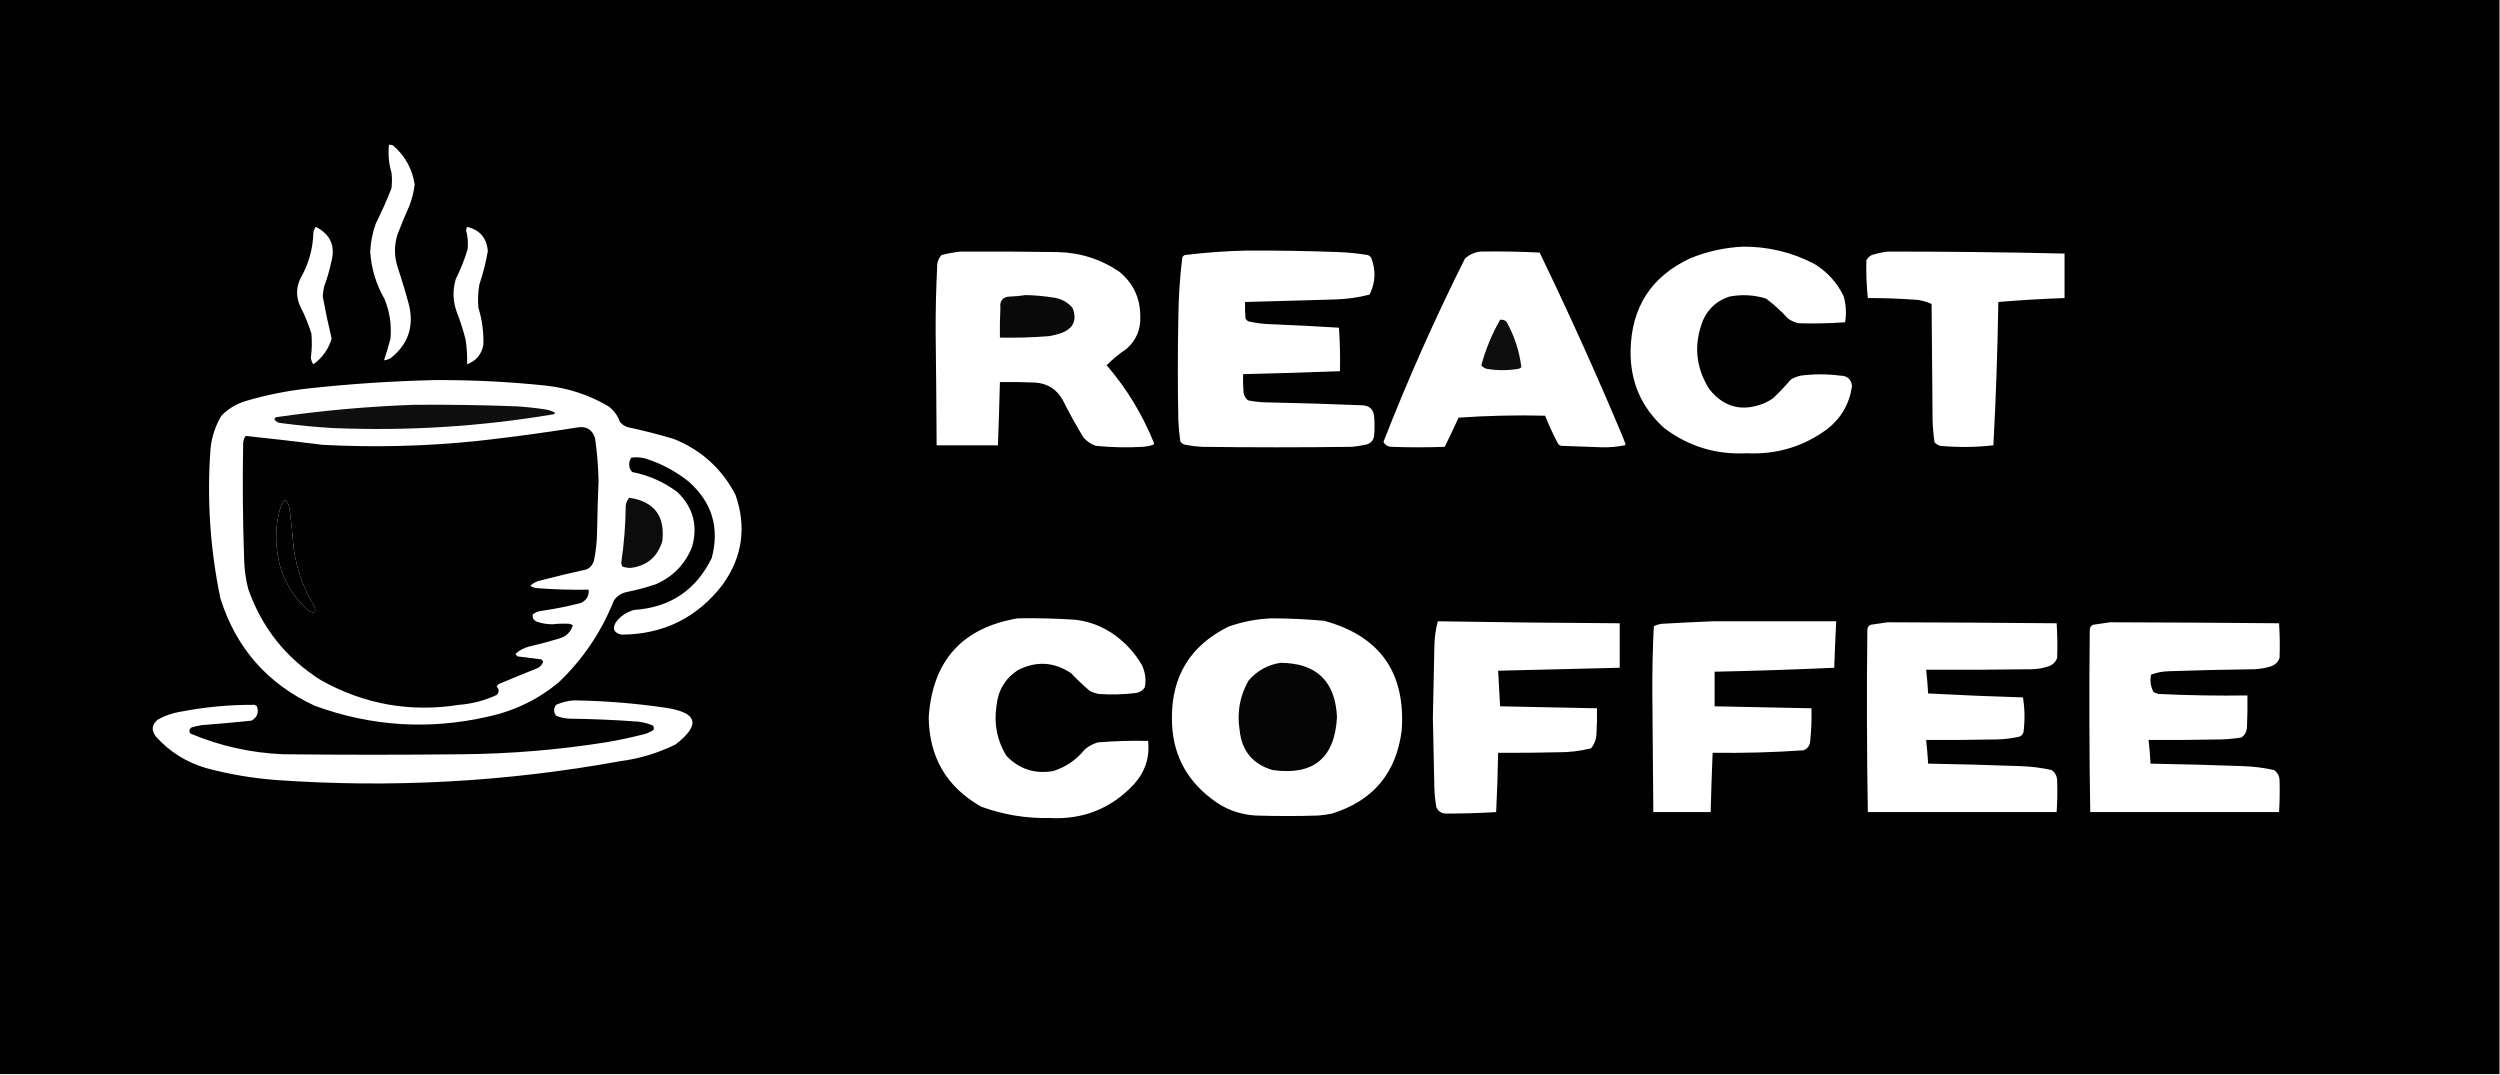 <?xml version="1.0" encoding="UTF-8"?>
<!DOCTYPE svg PUBLIC "-//W3C//DTD SVG 1.1//EN" "http://www.w3.org/Graphics/SVG/1.1/DTD/svg11.dtd">
<svg xmlns="http://www.w3.org/2000/svg" version="1.1" width="2529px" height="1087px" style="shape-rendering:geometricPrecision; text-rendering:geometricPrecision; image-rendering:optimizeQuality; fill-rule:evenodd; clip-rule:evenodd" xmlns:xlink="http://www.w3.org/1999/xlink">
<g><path style="opacity:0.996" fill="#000000" d="M -0.5,-0.5 C 842.5,-0.5 1685.5,-0.5 2528.5,-0.5C 2528.5,361.833 2528.5,724.167 2528.5,1086.5C 1685.5,1086.5 842.5,1086.5 -0.5,1086.5C -0.5,724.167 -0.5,361.833 -0.5,-0.5 Z M 393.5,146.5 C 394.873,146.343 396.207,146.51 397.5,147C 409.668,157.505 417.001,170.672 419.5,186.5C 418.608,194.066 416.775,201.4 414,208.5C 409.724,218.052 405.724,227.719 402,237.5C 398.717,248.16 398.717,258.827 402,269.5C 406.405,282.714 410.405,296.047 414,309.5C 418.758,330.896 412.591,348.396 395.5,362C 393.35,363.411 391.016,364.245 388.5,364.5C 390.918,357.306 393.085,349.973 395,342.5C 396.254,328.692 394.254,315.358 389,302.5C 380.431,287.626 375.597,271.626 374.5,254.5C 374.987,244.897 376.821,235.564 380,226.5C 385.883,214.736 391.216,202.736 396,190.5C 396.667,185.167 396.667,179.833 396,174.5C 393.29,165.269 392.456,155.935 393.5,146.5 Z M 319.5,229.5 C 334.441,237.125 339.608,249.125 335,265.5C 333.276,273.672 330.943,281.672 328,289.5C 327.141,292.948 326.641,296.448 326.5,300C 329.102,314.244 332.102,328.411 335.5,342.5C 332.338,353.184 326.171,361.851 317,368.5C 315.481,366.444 314.647,364.11 314.5,361.5C 315.57,353.522 315.737,345.522 315,337.5C 312.169,328.169 308.502,319.169 304,310.5C 299.333,300.833 299.333,291.167 304,281.5C 312.198,267.242 316.531,251.908 317,235.5C 317.236,233.189 318.069,231.189 319.5,229.5 Z M 472.5,229.5 C 485.348,232.523 492.348,240.69 493.5,254C 491.533,265.369 488.699,276.535 485,287.5C 483.512,295.445 483.178,303.445 484,311.5C 487.726,323.582 489.393,335.915 489,348.5C 487.346,358.322 481.846,364.989 472.5,368.5C 472.795,360.156 472.295,351.823 471,343.5C 468.603,333.975 465.603,324.642 462,315.5C 458.09,304.577 457.757,293.577 461,282.5C 465.777,272.841 469.777,262.841 473,252.5C 473.743,245.912 473.243,239.412 471.5,233C 471.648,231.744 471.982,230.577 472.5,229.5 Z M 1763.5,249.5 C 1788.96,249.424 1812.96,255.257 1835.5,267C 1848.49,274.987 1858.32,285.82 1865,299.5C 1867.5,308.27 1868,317.103 1866.5,326C 1850.84,327.128 1835.18,327.461 1819.5,327C 1815.46,326.144 1811.79,324.478 1808.5,322C 1801.77,314.595 1794.43,307.928 1786.5,302C 1774.35,298.322 1762.02,297.656 1749.5,300C 1737.24,303.924 1728.41,311.757 1723,323.5C 1713.13,347.856 1715.13,371.189 1729,393.5C 1743.73,412.061 1762.23,416.894 1784.5,408C 1787.66,406.587 1790.66,404.92 1793.5,403C 1799.87,396.969 1805.87,390.636 1811.5,384C 1814.62,382.107 1817.95,380.774 1821.5,380C 1834.82,378.265 1848.16,378.265 1861.5,380C 1868.66,380.058 1872.66,383.558 1873.5,390.5C 1870.98,408.367 1862.65,422.867 1848.5,434C 1824.36,451.822 1797.19,459.988 1767,458.5C 1735.92,460.113 1708.09,451.613 1683.5,433C 1660.32,412.129 1648.99,385.962 1649.5,354.5C 1650.35,310.505 1670.69,279.339 1710.5,261C 1727.65,254.148 1745.31,250.315 1763.5,249.5 Z M 1260.5,253.5 C 1291.51,253.334 1322.51,253.834 1353.5,255C 1363.57,255.341 1373.57,256.341 1383.5,258C 1384.93,258.465 1386.1,259.299 1387,260.5C 1392.02,273.277 1391.52,285.777 1385.5,298C 1373.4,301.123 1361.07,302.79 1348.5,303C 1318.82,303.792 1289.16,304.625 1259.5,305.5C 1259.33,311.176 1259.5,316.843 1260,322.5C 1260.83,323.333 1261.67,324.167 1262.5,325C 1270.39,326.849 1278.39,327.849 1286.5,328C 1309.21,328.922 1331.88,330.089 1354.5,331.5C 1355.5,346.152 1355.83,360.818 1355.5,375.5C 1322.86,376.739 1290.19,377.739 1257.5,378.5C 1257.33,384.842 1257.5,391.175 1258,397.5C 1258.61,400.548 1260.11,403.048 1262.5,405C 1268.1,406.124 1273.77,406.79 1279.5,407C 1312.52,407.642 1345.52,408.642 1378.5,410C 1385.23,410.431 1389.06,413.931 1390,420.5C 1390.67,427.5 1390.67,434.5 1390,441.5C 1388.87,446.498 1385.71,449.331 1380.5,450C 1376.21,450.912 1371.87,451.579 1367.5,452C 1316.83,452.667 1266.17,452.667 1215.5,452C 1210.12,451.693 1204.78,451.026 1199.5,450C 1197.15,449.654 1195.32,448.487 1194,446.5C 1193,439.533 1192.34,432.533 1192,425.5C 1191.33,390.833 1191.33,356.167 1192,321.5C 1192.2,301.081 1193.53,280.747 1196,260.5C 1196.5,259.333 1197.33,258.5 1198.5,258C 1219.24,255.462 1239.91,253.962 1260.5,253.5 Z M 971.5,254.5 C 1004.17,254.333 1036.84,254.5 1069.5,255C 1092.55,255.461 1113.55,262.128 1132.5,275C 1146.5,286.667 1153.5,301.667 1153.5,320C 1154.07,333.297 1149.41,344.297 1139.5,353C 1132.24,357.794 1125.57,363.294 1119.5,369.5C 1139.77,392.995 1155.77,419.329 1167.5,448.5C 1167.29,449.086 1166.96,449.586 1166.5,450C 1163.25,451.036 1159.91,451.703 1156.5,452C 1140.45,452.921 1124.45,452.588 1108.5,451C 1103.55,449.28 1099.39,446.446 1096,442.5C 1088.49,430.155 1081.49,417.488 1075,404.5C 1068.98,393.829 1059.81,387.995 1047.5,387C 1035.5,386.5 1023.5,386.333 1011.5,386.5C 1010.99,407.839 1010.32,429.172 1009.5,450.5C 988.833,450.5 968.167,450.5 947.5,450.5C 947.288,412.333 946.955,374.166 946.5,336C 946.424,314.148 946.924,292.315 948,270.5C 947.777,265.639 949.277,261.473 952.5,258C 958.879,256.326 965.213,255.16 971.5,254.5 Z M 1497.5,254.5 C 1517.51,254.167 1537.51,254.5 1557.5,255.5C 1586.96,316.424 1614.8,378.091 1641,440.5C 1642.17,443.5 1643.33,446.5 1644.5,449.5C 1644.17,449.833 1643.83,450.167 1643.5,450.5C 1636.09,451.942 1628.59,452.609 1621,452.5C 1607.17,451.988 1593.33,451.488 1579.5,451C 1578.38,450.751 1577.38,450.251 1576.5,449.5C 1571.45,440.074 1566.95,430.407 1563,420.5C 1533.88,419.802 1504.71,420.469 1475.5,422.5C 1470.96,432.409 1466.3,442.243 1461.5,452C 1443.5,452.667 1425.5,452.667 1407.5,452C 1403.83,451.835 1401.16,450.168 1399.5,447C 1424.13,383.913 1451.63,322.08 1482,261.5C 1486.52,257.504 1491.68,255.17 1497.5,254.5 Z M 1909.5,254.5 C 1969.18,254.464 2028.85,255.131 2088.5,256.5C 2088.5,271.5 2088.5,286.5 2088.5,301.5C 2066.12,302.295 2043.79,303.628 2021.5,305.5C 2020.77,353.88 2019.1,402.213 2016.5,450.5C 1998.53,452.506 1980.53,452.672 1962.5,451C 1960.41,450.208 1958.58,449.041 1957,447.5C 1955.92,440.209 1955.25,432.876 1955,425.5C 1954.67,386.167 1954.33,346.833 1954,307.5C 1947.86,304.605 1941.36,303.105 1934.5,303C 1919.52,301.988 1904.52,301.488 1889.5,301.5C 1888.19,288.86 1887.69,276.193 1888,263.5C 1889.17,261 1891,259.167 1893.5,258C 1898.87,256.362 1904.2,255.195 1909.5,254.5 Z M 439.5,384.5 C 476.94,384.283 514.273,386.116 551.5,390C 574.441,392.395 595.774,399.395 615.5,411C 620.905,415.061 624.738,420.228 627,426.5C 628.938,429.106 631.438,430.939 634.5,432C 650.329,435.366 665.996,439.366 681.5,444C 709.348,455.187 730.182,474.02 744,500.5C 755.407,533.062 751.073,563.395 731,591.5C 705.137,625.014 670.971,641.848 628.5,642C 620.996,640.169 619.163,636.002 623,629.5C 627.69,623.232 633.857,619.065 641.5,617C 677.821,614.595 703.988,597.095 720,564.5C 728.089,533.771 720.255,507.938 696.5,487C 683.595,476.785 669.262,469.119 653.5,464C 648.572,462.582 643.572,462.249 638.5,463C 636.477,466.183 635.977,469.683 637,473.5C 637.583,475.002 638.416,476.335 639.5,477.5C 656.486,480.83 671.819,487.664 685.5,498C 701.35,513.569 706.183,532.069 700,553.5C 692.92,570.914 680.753,583.414 663.5,591C 653.669,594.291 643.669,596.958 633.5,599C 628.2,600.229 624.033,603.062 621,607.5C 608.436,639.051 589.936,666.551 565.5,690C 544.484,707.507 520.484,719.173 493.5,725C 434.045,738.538 375.711,734.871 318.5,714C 270.738,691.902 238.905,655.735 223,605.5C 212.52,555.27 209.187,504.603 213,453.5C 214.28,441.661 217.946,430.661 224,420.5C 230.61,413.774 238.443,408.94 247.5,406C 268.425,399.734 289.759,395.401 311.5,393C 354.204,388.332 396.87,385.498 439.5,384.5 Z M 288.5,505.5 C 291.038,508.245 292.538,511.578 293,515.5C 294.689,528.462 296.023,541.462 297,554.5C 300.034,575.603 307.034,595.27 318,613.5C 320.27,619.431 318.437,620.931 312.5,618C 293.348,601.198 282.515,580.031 280,554.5C 278.464,540.195 279.797,526.195 284,512.5C 285.012,509.798 286.512,507.465 288.5,505.5 Z M 1029.5,625.5 C 1049.19,625.153 1068.86,625.653 1088.5,627C 1105.53,629.227 1120.53,635.894 1133.5,647C 1142.11,654.278 1149.28,662.778 1155,672.5C 1158.62,679.92 1159.62,687.587 1158,695.5C 1155.9,698.467 1153.07,700.3 1149.5,701C 1136.88,702.564 1124.22,702.897 1111.5,702C 1108.36,701.399 1105.36,700.399 1102.5,699C 1095.86,693.366 1089.53,687.366 1083.5,681C 1066.2,669.44 1048.2,668.44 1029.5,678C 1016.59,686.628 1009.43,698.794 1008,714.5C 1005.33,732.492 1008.66,749.159 1018,764.5C 1030.95,778.039 1046.78,783.205 1065.5,780C 1078.29,775.89 1088.96,768.557 1097.5,758C 1101.37,754.796 1105.7,752.462 1110.5,751C 1127.46,749.607 1144.46,749.107 1161.5,749.5C 1163.15,766.377 1158.32,781.043 1147,793.5C 1124.04,817.939 1095.7,829.272 1062,827.5C 1038.06,828.031 1014.9,824.197 992.5,816C 957.581,796.183 939.915,766.016 939.5,725.5C 943.339,668.339 973.339,635.006 1029.5,625.5 Z M 1286.5,625.5 C 1304.21,625.557 1321.87,626.391 1339.5,628C 1395.75,643.308 1421.92,680.142 1418,738.5C 1412.67,781.829 1389.17,809.996 1347.5,823C 1342.88,823.958 1338.21,824.625 1333.5,825C 1312.5,825.667 1291.5,825.667 1270.5,825C 1253.69,824.094 1238.69,818.427 1225.5,808C 1198.88,787.759 1185.55,760.759 1185.5,727C 1185.12,684.093 1204.12,653.093 1242.5,634C 1256.87,628.891 1271.54,626.058 1286.5,625.5 Z M 1454.5,628.5 C 1515.83,629.51 1577.16,630.177 1638.5,630.5C 1638.5,645.5 1638.5,660.5 1638.5,675.5C 1597.5,676.568 1556.5,677.568 1515.5,678.5C 1516.07,690.506 1516.74,702.506 1517.5,714.5C 1550.17,715.115 1582.83,715.782 1615.5,716.5C 1615.67,725.173 1615.5,733.84 1615,742.5C 1614.73,747.996 1612.89,752.83 1609.5,757C 1598.36,759.798 1587.03,761.132 1575.5,761C 1555.5,761.5 1535.5,761.667 1515.5,761.5C 1515.17,781.512 1514.5,801.512 1513.5,821.5C 1496.51,822.528 1479.51,823.028 1462.5,823C 1457.97,822.802 1454.8,820.635 1453,816.5C 1451.91,810.218 1451.24,803.884 1451,797.5C 1450.57,773.665 1450.07,749.832 1449.5,726C 1450.07,702.168 1450.57,678.335 1451,654.5C 1451.08,645.663 1452.25,636.996 1454.5,628.5 Z M 1732.5,628.5 C 1774.17,628.5 1815.83,628.5 1857.5,628.5C 1856.69,644.16 1856.03,659.827 1855.5,675.5C 1815.19,677.338 1774.86,678.672 1734.5,679.5C 1734.5,691.167 1734.5,702.833 1734.5,714.5C 1767.17,715.133 1799.83,715.8 1832.5,716.5C 1832.8,728.206 1832.3,739.873 1831,751.5C 1830.11,755.112 1827.94,757.612 1824.5,759C 1793.87,761.109 1763.21,761.942 1732.5,761.5C 1731.67,781.494 1731,801.494 1730.5,821.5C 1711.17,821.5 1691.83,821.5 1672.5,821.5C 1672.15,781.501 1671.81,741.501 1671.5,701.5C 1671.37,678.799 1671.87,656.132 1673,633.5C 1675.66,632.166 1678.49,631.332 1681.5,631C 1698.65,630.038 1715.65,629.205 1732.5,628.5 Z M 1909.5,629.5 C 1966.5,629.64 2023.5,629.973 2080.5,630.5C 2081.27,642.16 2081.44,653.827 2081,665.5C 2079.53,669.641 2076.69,672.474 2072.5,674C 2066.99,675.851 2061.33,676.851 2055.5,677C 2019.83,677.5 1984.17,677.667 1948.5,677.5C 1949.39,685.48 1950.05,693.48 1950.5,701.5C 1982.48,703.209 2014.48,704.543 2046.5,705.5C 2048.29,717.165 2048.46,728.831 2047,740.5C 2046.43,742.492 2045.26,743.992 2043.5,745C 2035.95,746.812 2028.29,747.812 2020.5,748C 1996.5,748.5 1972.5,748.667 1948.5,748.5C 1949.39,756.48 1950.05,764.48 1950.5,772.5C 1981.51,773.015 2012.51,773.848 2043.5,775C 2054.31,775.312 2064.98,776.645 2075.5,779C 2079.01,781.521 2080.85,785.021 2081,789.5C 2081.38,800.171 2081.21,810.838 2080.5,821.5C 2016.83,821.5 1953.17,821.5 1889.5,821.5C 1888.48,760.17 1888.31,698.837 1889,637.5C 1888.95,634.809 1890.11,632.976 1892.5,632C 1898.3,631.109 1903.97,630.275 1909.5,629.5 Z M 2134.5,629.5 C 2191.5,629.64 2248.5,629.973 2305.5,630.5C 2306.27,642.16 2306.44,653.827 2306,665.5C 2304.5,669.667 2301.67,672.5 2297.5,674C 2291.97,675.726 2286.3,676.726 2280.5,677C 2251.83,677.339 2223.16,678.006 2194.5,679C 2188.07,679.088 2181.9,680.255 2176,682.5C 2174.75,688.706 2175.59,694.539 2178.5,700C 2180.09,700.862 2181.75,701.529 2183.5,702C 2213.47,703.443 2243.47,703.943 2273.5,703.5C 2273.67,714.505 2273.5,725.505 2273,736.5C 2272.56,740.566 2270.72,743.732 2267.5,746C 2260.88,747.108 2254.22,747.775 2247.5,748C 2222.84,748.5 2198.17,748.667 2173.5,748.5C 2174.39,756.48 2175.05,764.48 2175.5,772.5C 2206.51,773.015 2237.51,773.848 2268.5,775C 2279.31,775.312 2289.98,776.645 2300.5,779C 2304.01,781.521 2305.85,785.021 2306,789.5C 2306.31,800.169 2306.15,810.836 2305.5,821.5C 2241.83,821.5 2178.17,821.5 2114.5,821.5C 2113.47,760.17 2113.31,698.837 2114,637.5C 2113.95,634.809 2115.11,632.976 2117.5,632C 2123.3,631.109 2128.97,630.275 2134.5,629.5 Z M 580.5,708.5 C 611.666,708.944 642.666,711.444 673.5,716C 705.749,720.802 709.082,733.136 683.5,753C 665.804,761.759 647.138,767.425 627.5,770C 511.939,791.033 395.606,797.366 278.5,789C 254.786,787.159 231.453,783.159 208.5,777C 188.688,771.182 171.855,760.682 158,745.5C 152.88,739.086 153.38,733.253 159.5,728C 166.678,723.955 174.345,721.288 182.5,720C 207.288,715.171 232.288,712.838 257.5,713C 258.416,713.374 259.25,713.874 260,714.5C 261.945,720.936 260.112,725.769 254.5,729C 237.863,730.758 221.196,732.258 204.5,733.5C 200.758,734.015 197.091,734.848 193.5,736C 191.398,737.733 191.065,739.733 192.5,742C 222.546,754.678 253.88,761.678 286.5,763C 346.833,763.667 407.167,763.667 467.5,763C 516.137,762.586 564.47,758.586 612.5,751C 625.275,748.845 637.942,746.178 650.5,743C 654.263,742.08 657.763,740.58 661,738.5C 661.72,736.888 661.554,735.388 660.5,734C 655.716,731.887 650.716,730.554 645.5,730C 622.201,728.262 598.868,727.262 575.5,727C 570.995,726.737 566.661,725.737 562.5,724C 559.911,720.264 559.911,716.598 562.5,713C 568.349,710.399 574.349,708.899 580.5,708.5 Z"/></g>
<g><path style="opacity:0.961" fill="#000000" d="M 1037.5,298.5 C 1046.89,298.702 1056.22,299.535 1065.5,301C 1073.38,302.021 1079.88,305.521 1085,311.5C 1089.77,323.795 1085.94,332.295 1073.5,337C 1069.58,338.313 1065.58,339.313 1061.5,340C 1044.87,341.372 1028.2,341.872 1011.5,341.5C 1011.33,331.494 1011.5,321.494 1012,311.5C 1011.18,304.171 1014.35,300.338 1021.5,300C 1027.02,299.827 1032.35,299.327 1037.5,298.5 Z"/></g>
<g><path style="opacity:0.942" fill="#000000" d="M 1517.5,323.5 C 1520.04,323.104 1522.21,323.771 1524,325.5C 1532.03,339.925 1537.03,355.258 1539,371.5C 1538.25,372.126 1537.42,372.626 1536.5,373C 1525.52,374.948 1514.52,374.948 1503.5,373C 1501.45,372.313 1499.78,371.146 1498.5,369.5C 1502.89,353.318 1509.22,337.985 1517.5,323.5 Z"/></g>
<g><path style="opacity:0.94" fill="#000000" d="M 418.5,409.5 C 452.846,409.203 487.18,409.703 521.5,411C 531.212,411.561 540.879,412.561 550.5,414C 554.403,414.468 558.07,415.634 561.5,417.5C 561.291,418.086 560.957,418.586 560.5,419C 486.322,431.527 411.655,436.193 336.5,433C 319.101,431.994 301.768,430.327 284.5,428C 281.335,427.923 279.001,426.59 277.5,424C 277.905,423.055 278.572,422.388 279.5,422C 325.762,415.325 372.095,411.158 418.5,409.5 Z"/></g>
<g><path style="opacity:0.989" fill="#000000" d="M 583.5,432.5 C 593.085,430.7 599.251,434.367 602,443.5C 604.048,457.747 605.214,472.081 605.5,486.5C 604.788,503.826 604.288,521.159 604,538.5C 603.828,547.932 602.828,557.265 601,566.5C 599.99,570.843 597.49,574.01 593.5,576C 578.089,579.353 562.755,583.02 547.5,587C 543.241,587.799 539.575,589.632 536.5,592.5C 538.547,594.015 540.881,594.849 543.5,595C 560.805,596.32 578.139,596.82 595.5,596.5C 596.002,602.841 593.335,607.341 587.5,610C 574.328,613.406 560.995,616.073 547.5,618C 544.304,618.396 541.47,619.562 539,621.5C 538.318,625.18 539.818,627.68 543.5,629C 548.517,630.737 553.684,631.57 559,631.5C 564.503,630.887 570.003,630.721 575.5,631C 576.938,631.219 578.271,631.719 579.5,632.5C 577.323,639.509 572.657,644.009 565.5,646C 555.587,648.978 545.587,651.645 535.5,654C 530.1,655.287 525.433,657.787 521.5,661.5C 521.977,662.478 522.643,663.311 523.5,664C 531.512,664.956 539.512,665.956 547.5,667C 548.357,667.689 549.023,668.522 549.5,669.5C 548.363,672.47 546.363,674.636 543.5,676C 530.447,681.181 517.447,686.515 504.5,692C 503.643,692.689 502.977,693.522 502.5,694.5C 505.113,697.371 505.113,700.205 502.5,703C 490.461,708.609 477.795,711.943 464.5,713C 414.853,720.838 368.186,712.504 324.5,688C 289.283,665.773 264.783,634.939 251,595.5C 248.603,585.988 247.269,576.322 247,566.5C 245.579,526.842 245.245,487.176 246,447.5C 246.303,445.112 247.137,442.945 248.5,441C 274.494,443.712 300.494,446.712 326.5,450C 378.936,452.793 431.269,451.459 483.5,446C 517.082,442.273 550.415,437.773 583.5,432.5 Z M 288.5,505.5 C 286.512,507.465 285.012,509.798 284,512.5C 279.797,526.195 278.464,540.195 280,554.5C 282.515,580.031 293.348,601.198 312.5,618C 318.437,620.931 320.27,619.431 318,613.5C 307.034,595.27 300.034,575.603 297,554.5C 296.023,541.462 294.689,528.462 293,515.5C 292.538,511.578 291.038,508.245 288.5,505.5 Z"/></g>
<g><path style="opacity:0.953" fill="#000000" d="M 636.5,503.5 C 661.836,507.34 673.003,522.007 670,547.5C 665.054,563.458 654.387,572.458 638,574.5C 635.04,574.557 632.207,574.057 629.5,573C 628.892,571.769 628.559,570.436 628.5,569C 631.302,549.941 632.802,530.774 633,511.5C 633.368,508.435 634.535,505.768 636.5,503.5 Z"/></g>
<g><path style="opacity:0.979" fill="#000000" d="M 1295.5,670.5 C 1331.81,670.808 1350.81,689.141 1352.5,725.5C 1350.27,766.898 1328.6,784.732 1287.5,779C 1267.3,773.12 1256.13,759.62 1254,738.5C 1251.18,720.739 1254.18,704.072 1263,688.5C 1271.62,678.441 1282.45,672.441 1295.5,670.5 Z"/></g>
</svg>
